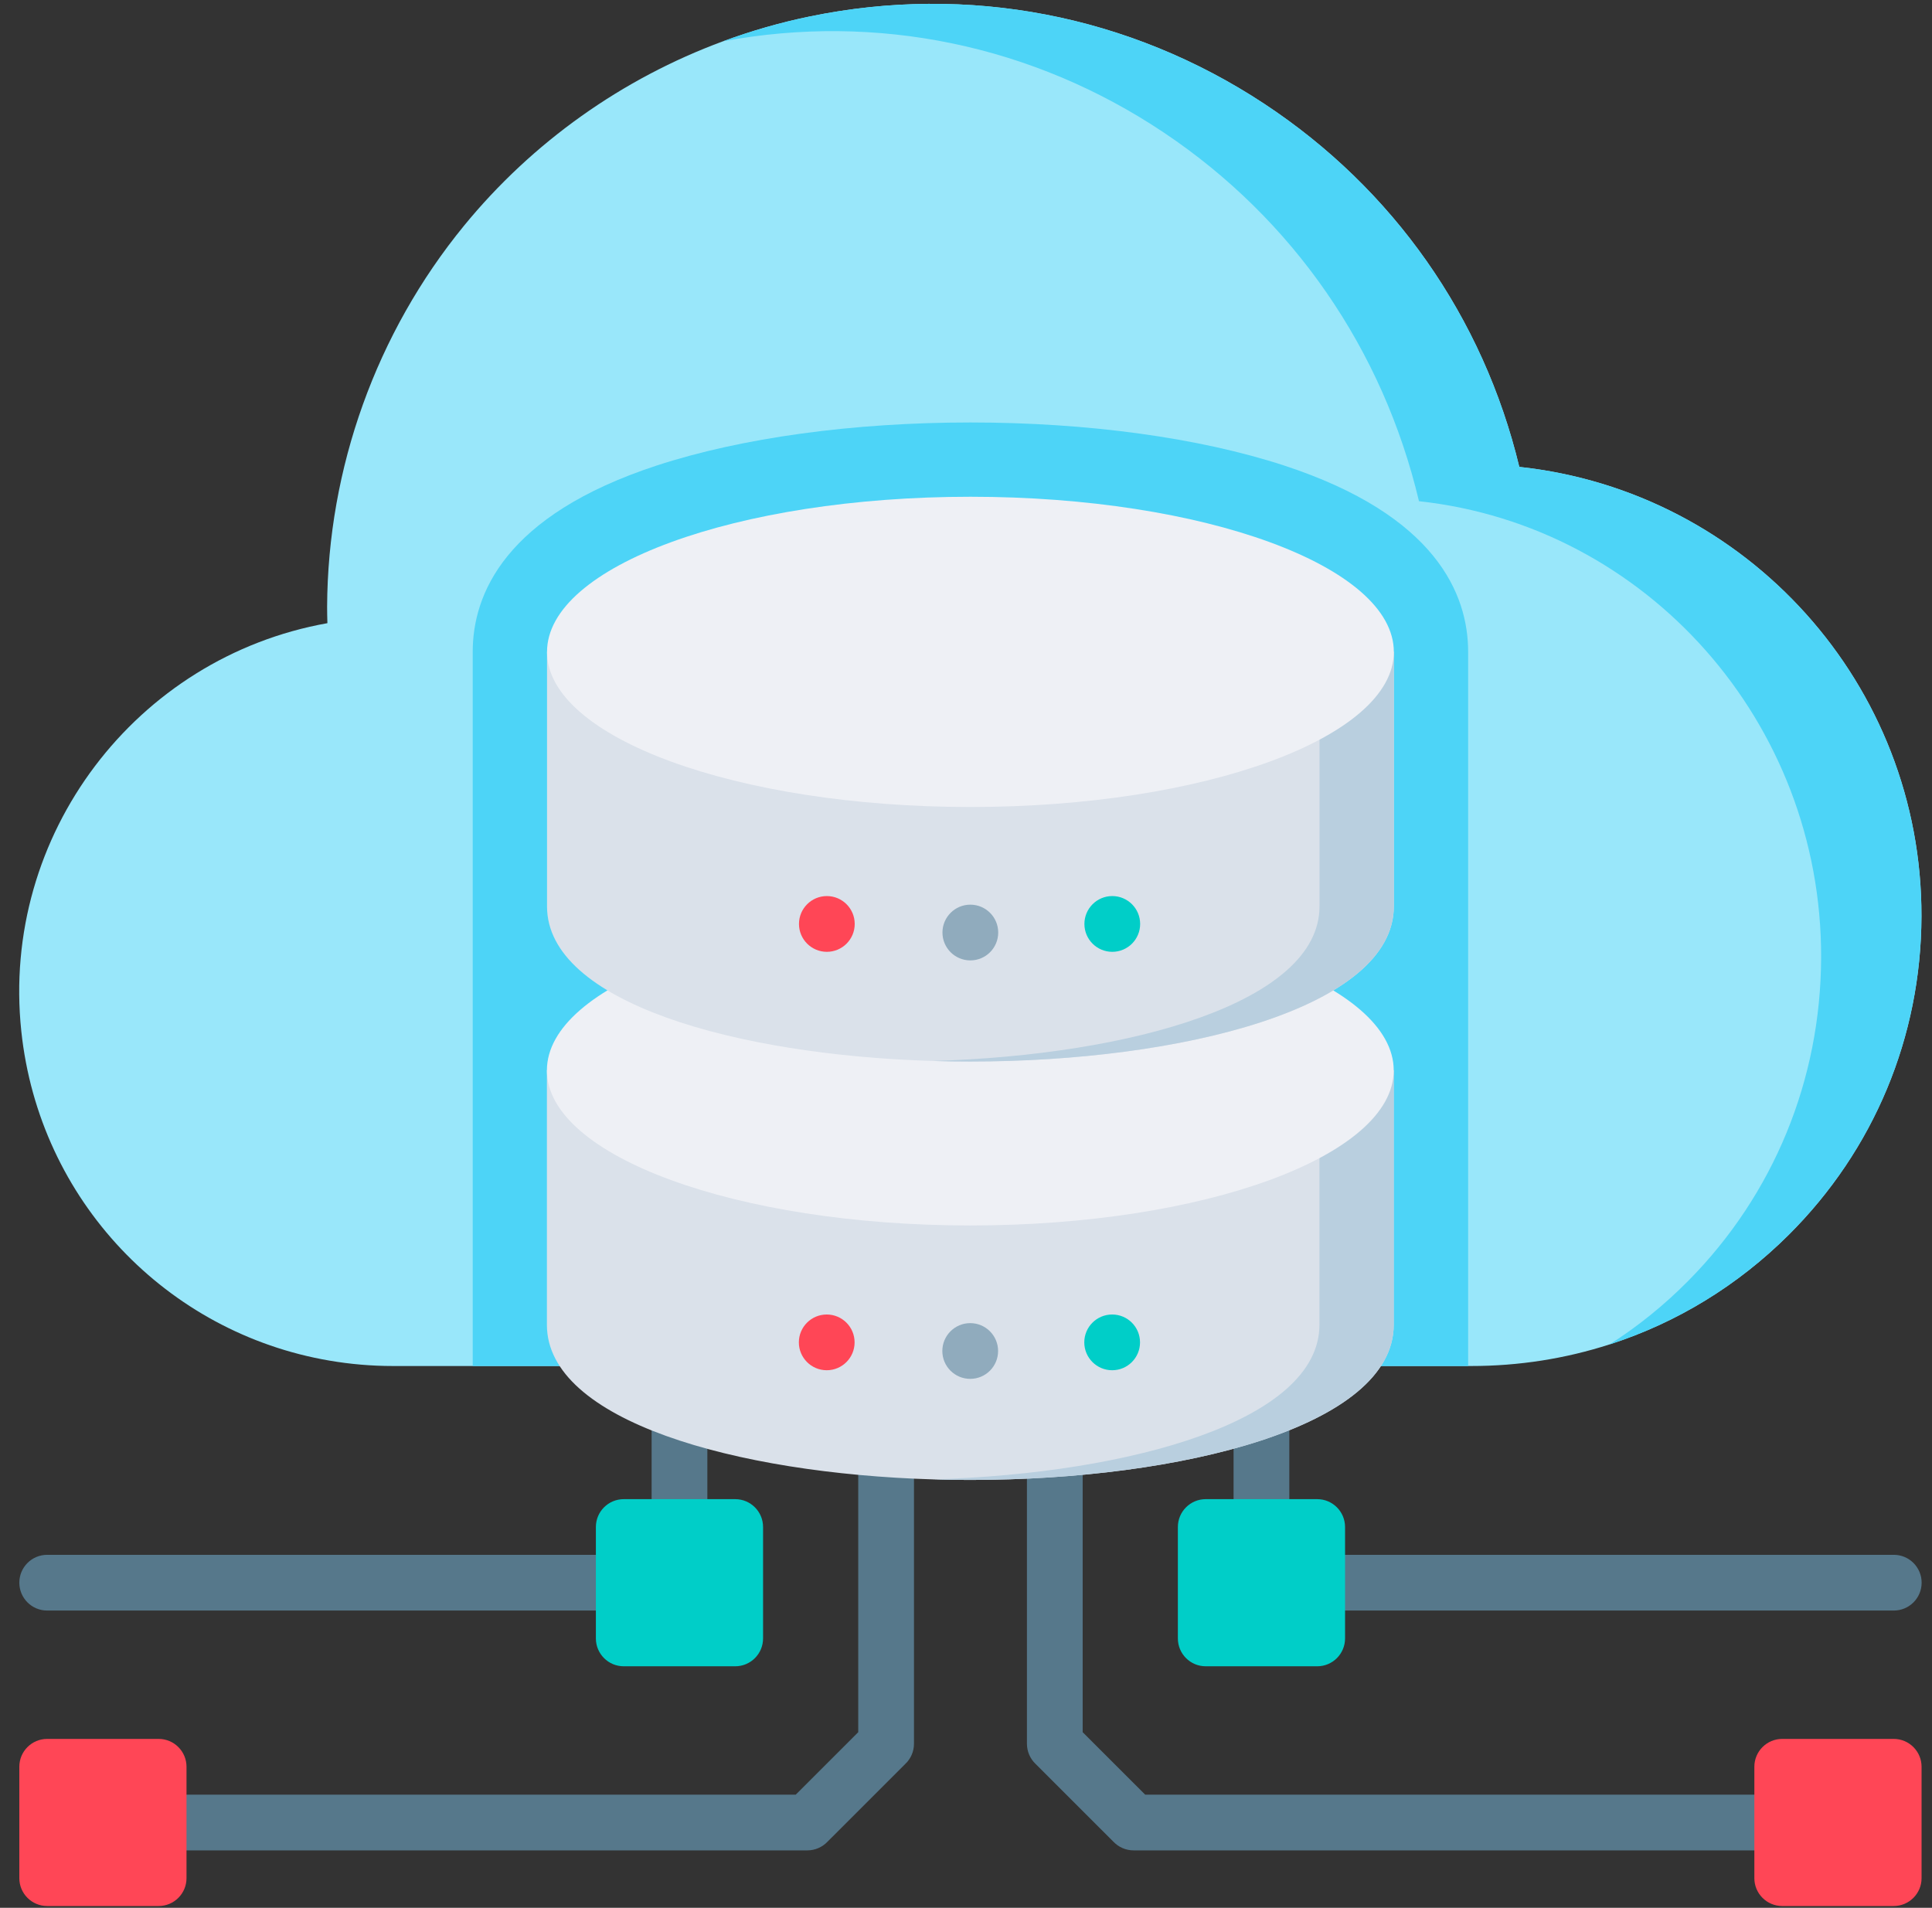 <svg width="80" height="79" viewBox="0 0 80 79" fill="none" xmlns="http://www.w3.org/2000/svg">
<rect x="0" y="0" width="80" height="79" fill="#333333" stroke="none"/>
<g clip-path="url(#clip0_11645_130211)">
<path d="M35.538 71.728L32.95 74.314H6.569V76.622H33.429C33.75 76.622 34.049 76.489 34.263 76.265L37.484 73.045C37.711 72.831 37.846 72.53 37.846 72.206V56.924H35.538V71.728Z" fill="#56788B"/>
<path d="M26.982 55.355H29.29V63.23H26.982V55.355Z" fill="#56788B"/>
<path d="M26.982 65.537C26.982 64.899 26.465 64.383 25.828 64.383H1.954C1.316 64.383 0.8 64.899 0.8 65.537C0.8 66.174 1.316 66.691 1.954 66.691H25.828C26.465 66.691 26.982 66.174 26.982 65.537Z" fill="#56788B"/>
<path d="M51.08 55.355H53.388V63.229H51.08V55.355Z" fill="#56788B"/>
<path d="M78.417 64.383H54.542C53.905 64.383 53.389 64.899 53.389 65.537C53.389 66.174 53.905 66.691 54.542 66.691H78.417C79.054 66.691 79.571 66.174 79.571 65.537C79.571 64.899 79.054 64.383 78.417 64.383Z" fill="#56788B"/>
<path d="M44.831 71.728V56.924H42.523V72.206C42.523 72.528 42.657 72.827 42.88 73.041L46.102 76.261C46.316 76.487 46.617 76.622 46.94 76.622H73.8V74.314H47.419L44.831 71.728Z" fill="#56788B"/>
<path d="M6.569 72.006H1.954C1.316 72.006 0.8 72.522 0.8 73.16V77.772C0.8 78.41 1.316 78.926 1.954 78.926H6.569C7.206 78.926 7.723 78.41 7.723 77.772V73.16C7.723 72.522 7.206 72.006 6.569 72.006V72.006Z" fill="#FF4656"/>
<path d="M78.414 72.006H73.798C73.161 72.006 72.644 72.522 72.644 73.16V77.772C72.644 78.41 73.161 78.926 73.798 78.926H78.414C79.051 78.926 79.568 78.41 79.568 77.772V73.16C79.568 72.522 79.051 72.006 78.414 72.006Z" fill="#FF4656"/>
<path d="M54.542 62.078H49.926C49.289 62.078 48.773 62.595 48.773 63.232V67.845C48.773 68.482 49.289 68.999 49.926 68.999H54.542C55.179 68.999 55.696 68.482 55.696 67.845V63.232C55.696 62.595 55.179 62.078 54.542 62.078Z" fill="#00CEC8"/>
<path d="M30.443 62.078H25.828C25.19 62.078 24.674 62.595 24.674 63.232V67.845C24.674 68.482 25.19 68.999 25.828 68.999H30.443C31.081 68.999 31.597 68.482 31.597 67.845V63.232C31.597 62.595 31.081 62.078 30.443 62.078Z" fill="#00CEC8"/>
<path d="M79.564 37.947C79.55 42.935 77.597 47.616 74.067 51.133C71.965 53.225 69.456 54.756 66.717 55.648C66.694 55.656 66.673 55.662 66.65 55.67C64.82 56.261 62.893 56.565 60.917 56.565H16.276C15.379 56.565 14.497 56.488 13.64 56.341C6.913 55.193 1.623 49.712 0.882 42.698C0.022 34.565 5.636 27.215 13.557 25.805C13.55 25.578 13.545 25.35 13.545 25.124C13.571 19.385 15.583 13.785 19.211 9.35C22.045 5.885 25.77 3.248 29.937 1.71H29.939C31.107 1.279 32.308 0.933 33.534 0.681C40.084 -0.669 46.767 0.616 52.351 4.298C57.694 7.822 61.419 13.136 62.911 19.333C72.344 20.344 79.59 28.356 79.564 37.947Z" fill="#99E7FA"/>
<path d="M79.563 37.947C79.549 42.934 77.597 47.617 74.066 51.134C71.948 53.243 69.414 54.782 66.649 55.671C67.817 54.928 68.911 54.045 69.912 53.033C73.443 49.464 75.395 44.71 75.409 39.648C75.436 29.913 68.189 21.78 58.757 20.754C57.265 14.463 53.54 9.07 48.197 5.493C42.771 1.861 36.308 0.525 29.939 1.71C31.106 1.279 32.308 0.933 33.534 0.681C40.083 -0.669 46.766 0.616 52.351 4.299C57.694 7.823 61.419 13.137 62.911 19.334C72.343 20.345 79.589 28.357 79.563 37.947V37.947Z" fill="#4DD4F7"/>
<path d="M60.793 26.994V56.566H19.574V26.994C19.574 24.613 20.896 21.34 27.193 19.277C30.703 18.128 35.317 17.494 40.184 17.494C45.05 17.494 49.662 18.128 53.174 19.277C59.471 21.34 60.793 24.613 60.793 26.994V26.994Z" fill="#4DD4F7"/>
<path d="M57.711 44.32V54.86C57.711 59.077 48.891 61.283 40.179 61.283C39.665 61.283 39.153 61.276 38.64 61.26C30.457 61.017 22.646 58.83 22.646 54.86V44.32H57.711Z" fill="#DAE1EA"/>
<path d="M57.711 44.32V54.86C57.711 59.077 48.891 61.283 40.179 61.283C39.665 61.283 39.153 61.276 38.641 61.26C46.822 61.017 54.635 58.83 54.635 54.86V44.32H57.711Z" fill="#B9CFDF"/>
<path d="M40.179 50.745C49.862 50.745 57.711 47.87 57.711 44.322C57.711 40.774 49.862 37.898 40.179 37.898C30.496 37.898 22.646 40.774 22.646 44.322C22.646 47.87 30.496 50.745 40.179 50.745Z" fill="#EEF0F5"/>
<path d="M40.175 57.097C40.812 57.097 41.329 56.581 41.329 55.943C41.329 55.306 40.812 54.789 40.175 54.789C39.537 54.789 39.02 55.306 39.02 55.943C39.02 56.581 39.537 57.097 40.175 57.097Z" fill="#90ABBD"/>
<path d="M34.233 56.74C34.87 56.74 35.387 56.223 35.387 55.586C35.387 54.948 34.87 54.432 34.233 54.432C33.596 54.432 33.079 54.948 33.079 55.586C33.079 56.223 33.596 56.74 34.233 56.74Z" fill="#FF4656"/>
<path d="M46.053 56.74C46.69 56.74 47.206 56.223 47.206 55.586C47.206 54.948 46.69 54.432 46.053 54.432C45.415 54.432 44.898 54.948 44.898 55.586C44.898 56.223 45.415 56.74 46.053 56.74Z" fill="#00CEC8"/>
<path d="M57.716 26.994V37.534C57.716 41.751 48.896 43.957 40.184 43.957C39.67 43.957 39.158 43.95 38.645 43.934C30.462 43.691 22.651 41.503 22.651 37.534V26.994H57.716Z" fill="#DAE1EA"/>
<path d="M57.715 26.994V37.534C57.715 41.751 48.895 43.957 40.183 43.957C39.669 43.957 39.157 43.95 38.645 43.934C46.826 43.691 54.638 41.503 54.638 37.534V26.994H57.715Z" fill="#B9CFDF"/>
<path d="M40.184 33.417C49.867 33.417 57.716 30.541 57.716 26.994C57.716 23.446 49.867 20.57 40.184 20.57C30.501 20.57 22.651 23.446 22.651 26.994C22.651 30.541 30.501 33.417 40.184 33.417Z" fill="#EEF0F5"/>
<path d="M40.179 39.769C40.817 39.769 41.334 39.252 41.334 38.615C41.334 37.978 40.817 37.461 40.179 37.461C39.542 37.461 39.025 37.978 39.025 38.615C39.025 39.252 39.542 39.769 40.179 39.769Z" fill="#90ABBD"/>
<path d="M34.238 39.414C34.875 39.414 35.392 38.897 35.392 38.26C35.392 37.622 34.875 37.105 34.238 37.105C33.601 37.105 33.084 37.622 33.084 38.26C33.084 38.897 33.601 39.414 34.238 39.414Z" fill="#FF4656"/>
<path d="M46.057 39.414C46.695 39.414 47.211 38.897 47.211 38.26C47.211 37.622 46.695 37.105 46.057 37.105C45.42 37.105 44.903 37.622 44.903 38.26C44.903 38.897 45.42 39.414 46.057 39.414Z" fill="#00CEC8"/>
</g>
<defs>
<clipPath id="clip0_11645_130211">
<rect width="78.773" height="78.773" fill="white" transform="translate(0.795 0.156)"/>
</clipPath>
</defs>
</svg>
